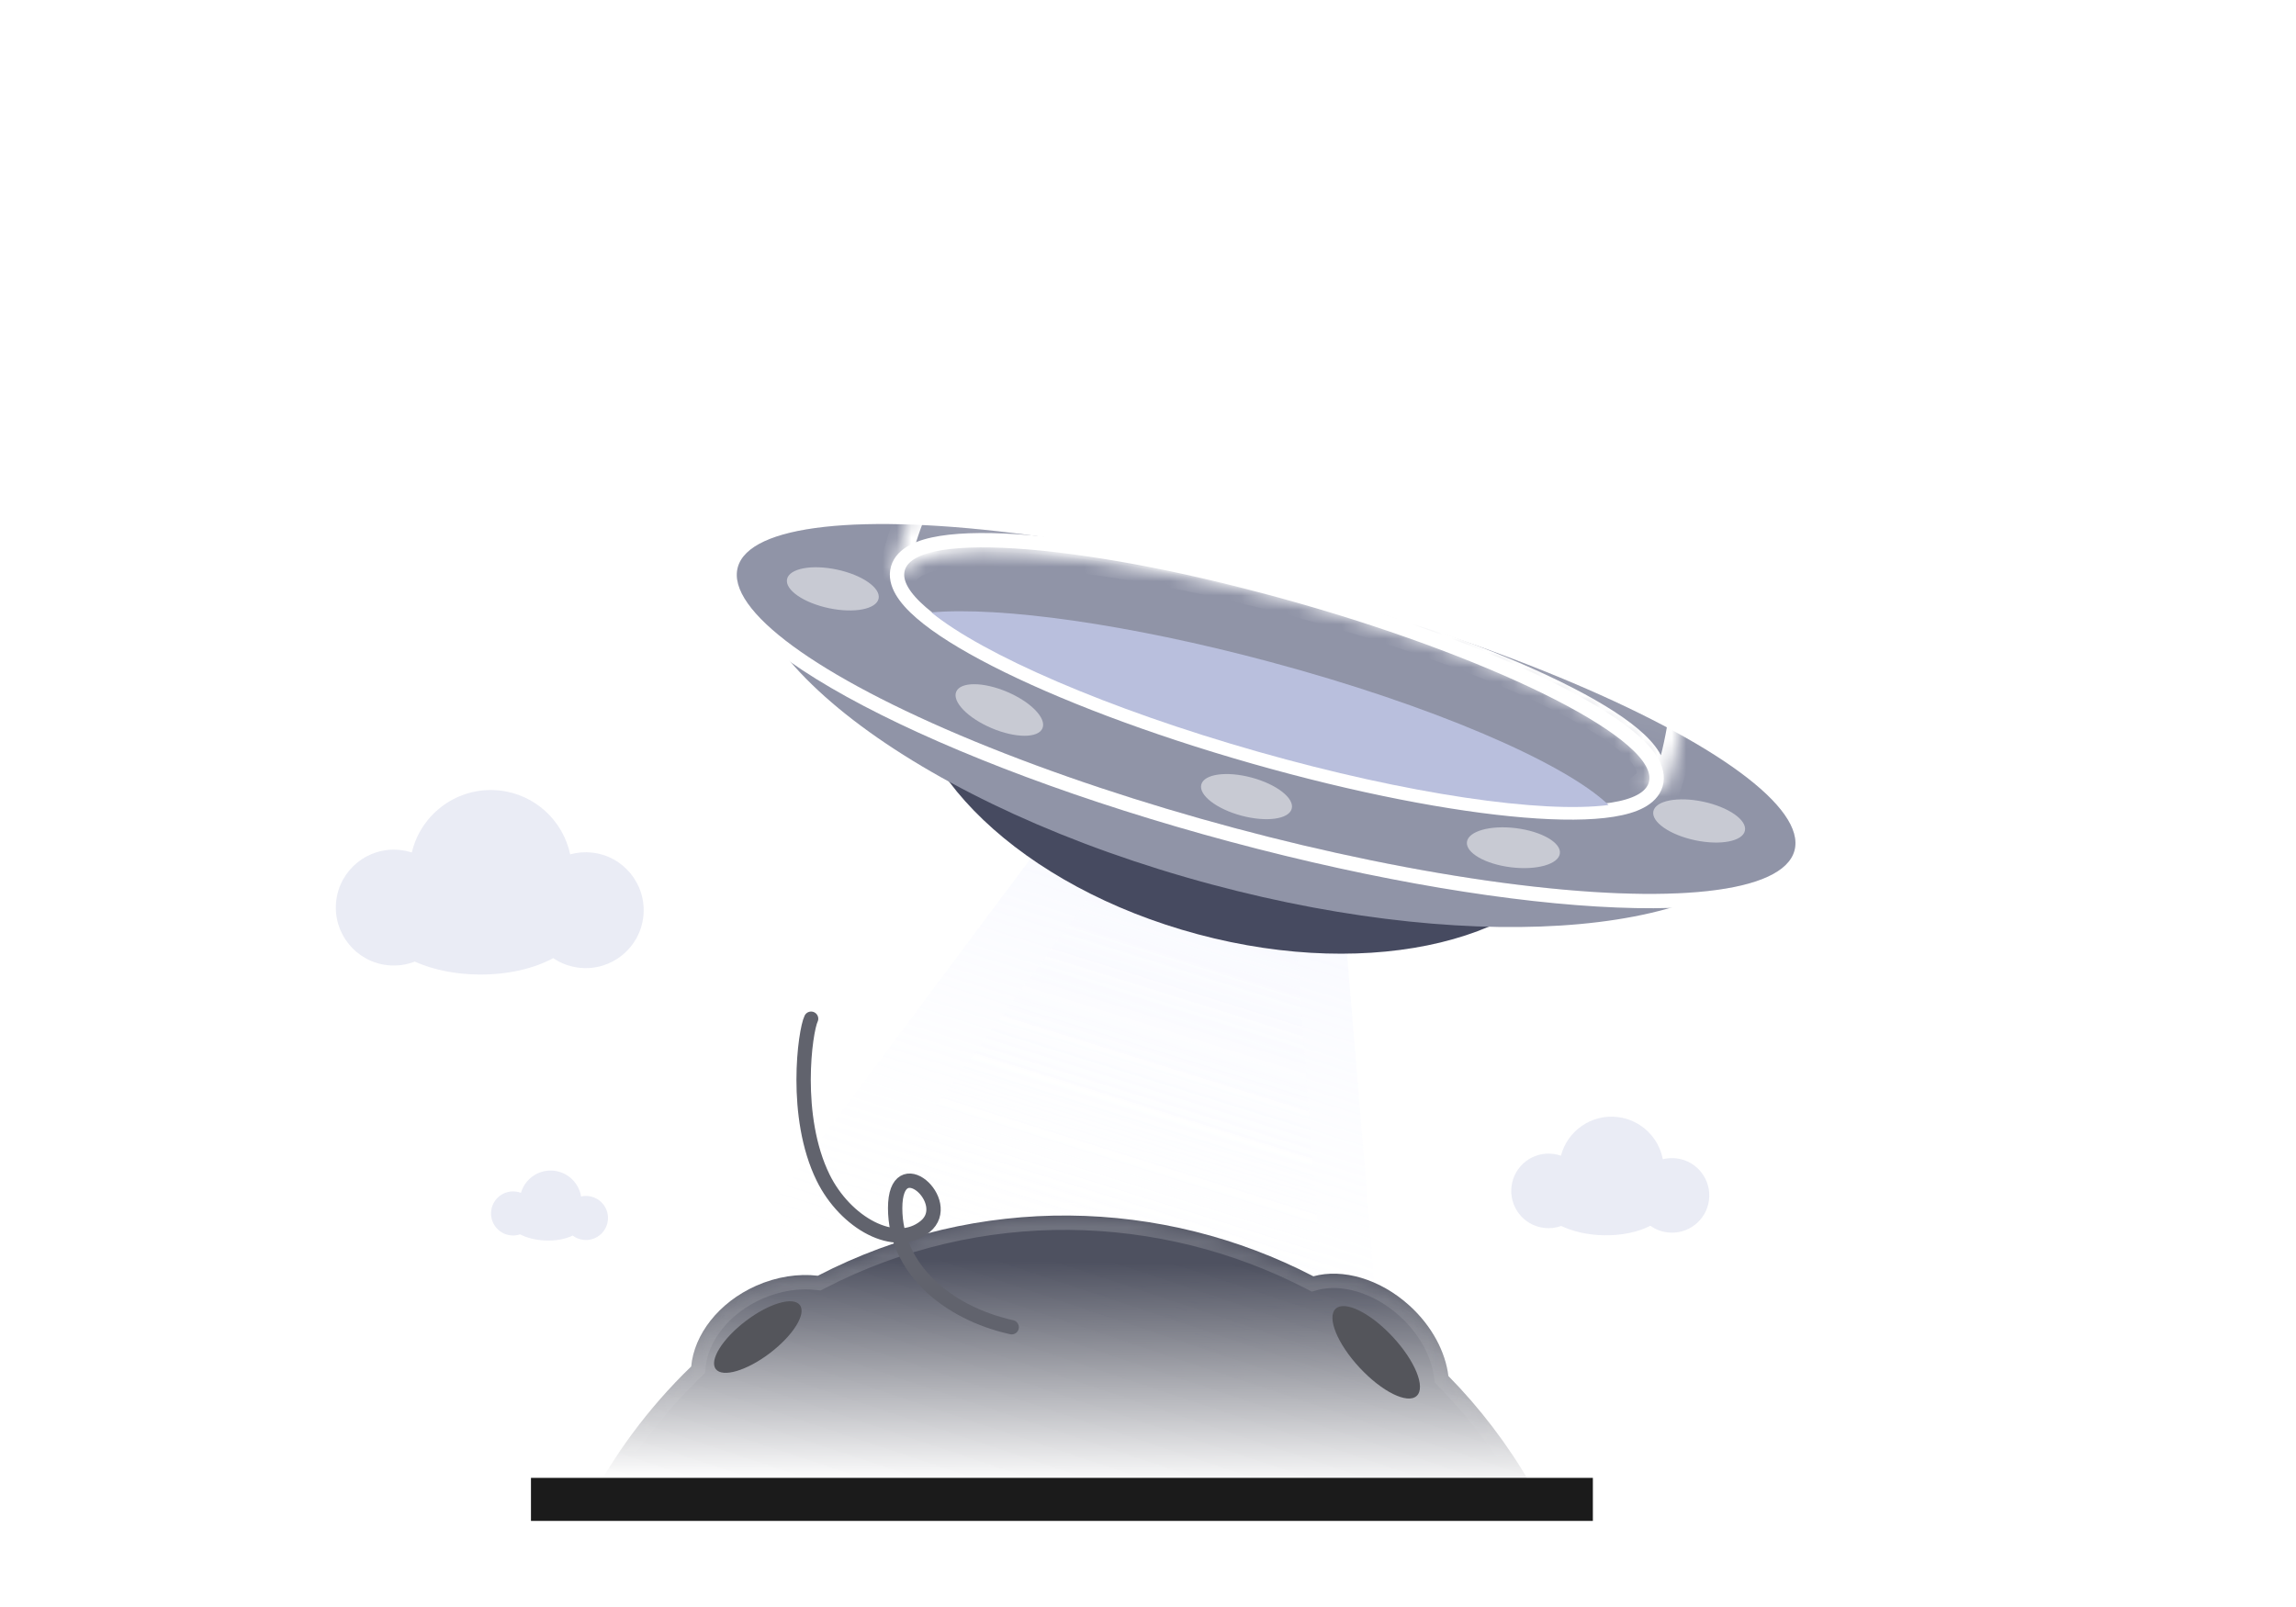 <svg width="160" height="112" viewBox="0 0 160 112" fill="none" xmlns="http://www.w3.org/2000/svg">
<mask id="mask0" mask-type="alpha" maskUnits="userSpaceOnUse" x="0" y="0" width="160" height="112">
<rect width="160" height="112" fill="#C4C4C4"/>
</mask>
<g mask="url(#mask0)">
<g opacity="0.3">
<path fill-rule="evenodd" clip-rule="evenodd" d="M108.777 80.549C109.229 78.801 110.921 77.621 112.759 77.856C114.365 78.061 115.592 79.284 115.875 80.794C116.183 80.715 116.51 80.692 116.845 80.735C118.268 80.917 119.275 82.218 119.093 83.642C118.912 85.065 117.61 86.072 116.187 85.89C115.746 85.834 115.346 85.671 115.008 85.43C114.153 85.869 112.988 86.124 111.71 86.091C110.602 86.062 109.589 85.822 108.797 85.443C108.421 85.58 108.007 85.632 107.582 85.577C106.158 85.395 105.152 84.094 105.334 82.671C105.515 81.247 106.817 80.24 108.24 80.422C108.427 80.446 108.606 80.489 108.777 80.549Z" fill="#B9BFDD"/>
<path fill-rule="evenodd" clip-rule="evenodd" d="M28.699 59.417C29.339 56.686 31.926 54.792 34.789 55.092C37.291 55.354 39.24 57.21 39.733 59.545C40.209 59.413 40.717 59.365 41.237 59.42C43.455 59.652 45.065 61.638 44.833 63.855C44.601 66.073 42.615 67.683 40.397 67.451C39.712 67.379 39.084 67.14 38.551 66.778C37.237 67.491 35.437 67.927 33.452 67.921C31.729 67.916 30.147 67.578 28.903 67.018C28.323 67.244 27.682 67.339 27.02 67.27C24.803 67.038 23.193 65.052 23.425 62.834C23.657 60.617 25.642 59.007 27.86 59.239C28.151 59.269 28.432 59.33 28.699 59.417Z" fill="#B9BFDD"/>
<path fill-rule="evenodd" clip-rule="evenodd" d="M40.492 83.389C40.675 83.347 40.868 83.339 41.065 83.369C41.904 83.498 42.478 84.281 42.35 85.12C42.221 85.958 41.437 86.533 40.599 86.404C40.34 86.364 40.106 86.262 39.91 86.114C39.398 86.361 38.706 86.494 37.952 86.455C37.297 86.422 36.703 86.264 36.24 86.028C36.016 86.104 35.771 86.128 35.521 86.09C34.683 85.961 34.108 85.177 34.236 84.339C34.365 83.5 35.149 82.925 35.987 83.054C36.097 83.071 36.203 83.099 36.303 83.137C36.596 82.112 37.613 81.44 38.695 81.606C39.641 81.752 40.347 82.493 40.492 83.389Z" fill="#B9BFDD"/>
</g>
<path opacity="0.2" fill-rule="evenodd" clip-rule="evenodd" d="M72.342 59.133L51.398 87.184L96.772 101.352L93.763 65.204L72.342 59.133Z" fill="url(#paint0_linear)"/>
<path opacity="0.2" fill-rule="evenodd" clip-rule="evenodd" d="M77.674 60.121L56.515 88.86L92.955 100.238L90.164 63.389L77.674 60.121Z" fill="url(#paint1_linear)"/>
<g filter="url(#filter0_i)">
<path fill-rule="evenodd" clip-rule="evenodd" d="M63.303 47.019C62.619 54.528 71.208 62.827 83.469 66.113C95.731 69.398 107.318 66.505 110.48 59.66L63.303 47.019Z" fill="#464A60"/>
</g>
<g filter="url(#filter1_i)">
<path fill-rule="evenodd" clip-rule="evenodd" d="M124.018 59.076C116.865 61.776 102.489 61.145 86.708 56.916C69.467 52.297 55.825 44.797 52.179 38.511C52.167 38.554 52.154 38.598 52.143 38.642C50.024 46.549 64.485 57.295 84.443 62.643C103.469 67.741 120.623 66.093 124.018 59.076Z" fill="#9094A7"/>
</g>
<path d="M85.881 58.187C96.073 60.918 105.564 62.464 112.676 62.75C116.227 62.894 119.214 62.724 121.405 62.216C122.501 61.963 123.424 61.619 124.126 61.168C124.83 60.715 125.339 60.134 125.534 59.406C125.729 58.678 125.579 57.92 125.195 57.176C124.813 56.435 124.185 55.675 123.364 54.908C121.719 53.373 119.218 51.733 116.07 50.081C109.768 46.773 100.775 43.367 90.584 40.636C80.391 37.905 70.9 36.358 63.789 36.072C60.237 35.929 57.251 36.099 55.059 36.606C53.963 36.859 53.04 37.203 52.339 37.654C51.634 38.107 51.125 38.688 50.93 39.416C50.735 40.144 50.886 40.902 51.269 41.646C51.651 42.387 52.279 43.147 53.101 43.914C54.745 45.45 57.246 47.09 60.394 48.742C66.696 52.049 75.689 55.456 85.881 58.187Z" fill="url(#paint2_linear)"/>
<path d="M85.881 58.187C96.073 60.918 105.564 62.464 112.676 62.75C116.227 62.894 119.214 62.724 121.405 62.216C122.501 61.963 123.424 61.619 124.126 61.168C124.83 60.715 125.339 60.134 125.534 59.406C125.729 58.678 125.579 57.92 125.195 57.176C124.813 56.435 124.185 55.675 123.364 54.908C121.719 53.373 119.218 51.733 116.07 50.081C109.768 46.773 100.775 43.367 90.584 40.636C80.391 37.905 70.9 36.358 63.789 36.072C60.237 35.929 57.251 36.099 55.059 36.606C53.963 36.859 53.04 37.203 52.339 37.654C51.634 38.107 51.125 38.688 50.93 39.416C50.735 40.144 50.886 40.902 51.269 41.646C51.651 42.387 52.279 43.147 53.101 43.914C54.745 45.45 57.246 47.09 60.394 48.742C66.696 52.049 75.689 55.456 85.881 58.187Z" fill="white"/>
<path d="M85.881 58.187C96.073 60.918 105.564 62.464 112.676 62.75C116.227 62.894 119.214 62.724 121.405 62.216C122.501 61.963 123.424 61.619 124.126 61.168C124.83 60.715 125.339 60.134 125.534 59.406C125.729 58.678 125.579 57.92 125.195 57.176C124.813 56.435 124.185 55.675 123.364 54.908C121.719 53.373 119.218 51.733 116.07 50.081C109.768 46.773 100.775 43.367 90.584 40.636C80.391 37.905 70.9 36.358 63.789 36.072C60.237 35.929 57.251 36.099 55.059 36.606C53.963 36.859 53.04 37.203 52.339 37.654C51.634 38.107 51.125 38.688 50.93 39.416C50.735 40.144 50.886 40.902 51.269 41.646C51.651 42.387 52.279 43.147 53.101 43.914C54.745 45.45 57.246 47.09 60.394 48.742C66.696 52.049 75.689 55.456 85.881 58.187Z" stroke="white"/>
<path fill-rule="evenodd" clip-rule="evenodd" d="M124.087 60.587C118.63 62.791 103.884 61.512 87.221 57.047C66.887 51.599 51.397 43.469 52.624 38.889C52.758 38.39 53.086 37.953 53.589 37.578C52.386 38.064 51.635 38.719 51.413 39.546C50.186 44.126 65.676 52.255 86.01 57.704C104.127 62.558 119.977 63.647 124.087 60.587Z" fill="url(#paint3_linear)"/>
<g opacity="0.597" filter="url(#filter2_i)">
<ellipse cx="89.065" cy="46.968" rx="26.957" ry="5.323" transform="rotate(15 89.065 46.968)" fill="url(#paint4_linear)"/>
<ellipse cx="89.065" cy="46.968" rx="26.957" ry="5.323" transform="rotate(15 89.065 46.968)" fill="#F1EFF3"/>
</g>
<ellipse cx="88.232" cy="49.411" rx="38.118" ry="8.585" transform="rotate(15 88.232 49.411)" fill="url(#paint5_linear)"/>
<ellipse cx="88.232" cy="49.411" rx="38.118" ry="8.585" transform="rotate(15 88.232 49.411)" fill="#9094A7"/>
<ellipse opacity="0.5" cx="86.865" cy="55.52" rx="3.262" ry="1.374" transform="rotate(15 86.865 55.52)" fill="white"/>
<ellipse opacity="0.5" rx="3.262" ry="1.374" transform="matrix(0.993 0.122 -0.122 0.993 105.464 59.082)" fill="white"/>
<ellipse opacity="0.5" rx="3.262" ry="1.374" transform="matrix(-0.921 -0.391 -0.391 0.921 69.641 49.483)" fill="white"/>
<ellipse opacity="0.5" rx="3.262" ry="1.374" transform="matrix(-0.978 -0.208 -0.208 0.978 118.407 57.217)" fill="white"/>
<ellipse opacity="0.5" rx="3.262" ry="1.374" transform="matrix(-0.978 -0.208 -0.208 0.978 58.037 41.041)" fill="white"/>
<mask id="path-18-inside-1" fill="white">
<path fill-rule="evenodd" clip-rule="evenodd" d="M62.234 39.886C65.031 27.372 76.204 18.019 89.561 18.019C105.024 18.019 117.56 30.555 117.56 46.019C117.56 49.236 117.018 52.326 116.02 55.203L114.548 54.784C114.79 54.589 114.948 54.366 115.015 54.114C115.776 51.275 104.735 45.849 90.354 41.996C76.091 38.174 63.899 37.335 62.959 40.092L62.234 39.886Z"/>
</mask>
<path fill-rule="evenodd" clip-rule="evenodd" d="M62.234 39.886C65.031 27.372 76.204 18.019 89.561 18.019C105.024 18.019 117.56 30.555 117.56 46.019C117.56 49.236 117.018 52.326 116.02 55.203L114.548 54.784C114.79 54.589 114.948 54.366 115.015 54.114C115.776 51.275 104.735 45.849 90.354 41.996C76.091 38.174 63.899 37.335 62.959 40.092L62.234 39.886Z" fill="url(#paint6_linear)"/>
<path d="M62.234 39.886L61.258 39.667L61.053 40.589L61.961 40.847L62.234 39.886ZM116.02 55.203L115.746 56.165L116.654 56.424L116.964 55.531L116.02 55.203ZM114.548 54.784L113.921 54.005L112.415 55.216L114.274 55.746L114.548 54.784ZM115.015 54.114L115.981 54.373L115.981 54.373L115.015 54.114ZM90.354 41.996L90.613 41.03L90.354 41.996ZM62.959 40.092L62.685 41.054L63.599 41.314L63.906 40.415L62.959 40.092ZM89.561 17.019C75.725 17.019 64.155 26.707 61.258 39.667L63.21 40.104C65.907 28.037 76.682 19.019 89.561 19.019V17.019ZM118.56 46.019C118.56 30.003 105.577 17.019 89.561 17.019V19.019C104.472 19.019 116.56 31.108 116.56 46.019H118.56ZM116.964 55.531C117.999 52.55 118.56 49.349 118.56 46.019H116.56C116.56 49.123 116.037 52.102 115.075 54.875L116.964 55.531ZM114.274 55.746L115.746 56.165L116.293 54.242L114.822 53.822L114.274 55.746ZM115.174 55.563C115.543 55.267 115.847 54.874 115.981 54.373L114.049 53.856C114.048 53.859 114.036 53.912 113.921 54.005L115.174 55.563ZM115.981 54.373C116.172 53.663 115.958 52.983 115.621 52.421C115.284 51.861 114.768 51.319 114.148 50.799C112.906 49.755 111.065 48.649 108.804 47.538C104.267 45.309 97.847 42.968 90.613 41.03L90.096 42.962C97.243 44.877 103.533 47.176 107.922 49.333C110.124 50.415 111.799 51.438 112.862 52.331C113.396 52.779 113.729 53.157 113.907 53.452C113.993 53.596 114.03 53.699 114.044 53.764C114.057 53.825 114.051 53.85 114.049 53.856L115.981 54.373ZM90.613 41.03C83.438 39.108 76.759 37.928 71.729 37.579C69.222 37.405 67.076 37.434 65.466 37.702C64.664 37.836 63.941 38.037 63.361 38.337C62.785 38.636 62.245 39.088 62.013 39.769L63.906 40.415C63.908 40.406 63.955 40.282 64.281 40.114C64.603 39.947 65.099 39.791 65.794 39.675C67.181 39.444 69.15 39.405 71.591 39.574C76.458 39.912 83.007 41.063 90.096 42.962L90.613 41.03ZM61.961 40.847L62.685 41.054L63.233 39.13L62.508 38.924L61.961 40.847Z" fill="white" mask="url(#path-18-inside-1)"/>
<path d="M75.381 29.019C76.381 27.853 79.581 25.419 84.381 25.019" stroke="white" stroke-linecap="round"/>
<path d="M72.225 32.146C72.333 31.796 72.792 30.98 73.759 30.519" stroke="white" stroke-linecap="round"/>
<path d="M87.381 52.737C94.562 54.783 101.239 56.065 106.236 56.479C108.73 56.686 110.832 56.678 112.376 56.43C113.147 56.307 113.808 56.119 114.317 55.847C114.826 55.576 115.232 55.192 115.383 54.662C115.534 54.131 115.391 53.591 115.102 53.092C114.813 52.594 114.35 52.085 113.76 51.574C112.578 50.549 110.796 49.435 108.568 48.296C104.103 46.014 97.753 43.584 90.572 41.538C83.392 39.492 76.714 38.21 71.718 37.796C69.224 37.589 67.122 37.597 65.578 37.845C64.807 37.968 64.145 38.156 63.637 38.428C63.128 38.699 62.722 39.083 62.571 39.613C62.42 40.144 62.562 40.684 62.852 41.183C63.141 41.681 63.604 42.19 64.194 42.701C65.375 43.726 67.157 44.84 69.386 45.979C73.85 48.261 80.201 50.691 87.381 52.737Z" stroke="white"/>
<path fill-rule="evenodd" clip-rule="evenodd" d="M112.098 56.104C107.505 56.706 98.132 55.366 87.658 52.388C77.172 49.407 68.49 45.609 64.907 42.68C69.753 42.267 78.627 43.484 88.491 46.127C99.79 49.154 109.027 53.152 112.098 56.104Z" fill="#B9BFDD"/>
<mask id="path-24-inside-2" fill="white">
<path fill-rule="evenodd" clip-rule="evenodd" d="M107.771 105.489C107.431 104.809 107.069 104.136 106.684 103.469C105.056 100.649 103.117 98.12 100.934 95.901C100.728 94.223 99.797 92.432 98.236 91.008C96.161 89.116 93.544 88.393 91.524 88.952C81.025 83.502 68.161 83.125 56.993 88.912C55.638 88.753 54.136 88.969 52.689 89.613C50.067 90.78 48.366 93.023 48.168 95.236C45.139 98.156 42.674 101.523 40.817 105.17L107.771 105.489Z"/>
</mask>
<path fill-rule="evenodd" clip-rule="evenodd" d="M107.771 105.489C107.431 104.809 107.069 104.136 106.684 103.469C105.056 100.649 103.117 98.12 100.934 95.901C100.728 94.223 99.797 92.432 98.236 91.008C96.161 89.116 93.544 88.393 91.524 88.952C81.025 83.502 68.161 83.125 56.993 88.912C55.638 88.753 54.136 88.969 52.689 89.613C50.067 90.78 48.366 93.023 48.168 95.236C45.139 98.156 42.674 101.523 40.817 105.17L107.771 105.489Z" fill="url(#paint7_linear)"/>
<path d="M106.684 103.469L105.818 103.969V103.969L106.684 103.469ZM107.771 105.489L107.766 106.489L109.392 106.497L108.666 105.042L107.771 105.489ZM100.934 95.901L99.942 96.023L99.983 96.36L100.221 96.602L100.934 95.901ZM98.236 91.008L98.909 90.269L98.236 91.008ZM91.524 88.952L91.064 89.84L91.412 90.021L91.791 89.916L91.524 88.952ZM56.993 88.912L56.876 89.905L57.181 89.941L57.453 89.8L56.993 88.912ZM52.689 89.613L52.282 88.7L52.689 89.613ZM48.168 95.236L48.862 95.956L49.131 95.697L49.164 95.325L48.168 95.236ZM40.817 105.17L39.926 104.716L39.19 106.162L40.813 106.17L40.817 105.17ZM105.818 103.969C106.193 104.618 106.546 105.274 106.876 105.936L108.666 105.042C108.317 104.344 107.945 103.653 107.55 102.969L105.818 103.969ZM100.221 96.602C102.345 98.761 104.233 101.222 105.818 103.969L107.55 102.969C105.879 100.075 103.888 97.478 101.647 95.2L100.221 96.602ZM97.562 91.747C98.969 93.03 99.768 94.61 99.942 96.023L101.927 95.779C101.688 93.835 100.625 91.834 98.909 90.269L97.562 91.747ZM91.791 89.916C93.403 89.47 95.677 90.028 97.562 91.747L98.909 90.269C96.646 88.205 93.685 87.317 91.258 87.989L91.791 89.916ZM57.453 89.8C68.321 84.169 80.842 84.533 91.064 89.84L91.985 88.065C81.209 82.47 68.001 82.082 56.533 88.024L57.453 89.8ZM53.096 90.527C54.386 89.953 55.708 89.768 56.876 89.905L57.11 87.919C55.569 87.738 53.886 87.986 52.282 88.7L53.096 90.527ZM49.164 95.325C49.323 93.545 50.734 91.578 53.096 90.527L52.282 88.7C49.401 89.982 47.409 92.5 47.172 95.147L49.164 95.325ZM41.709 105.623C43.516 102.074 45.915 98.797 48.862 95.956L47.474 94.516C44.364 97.515 41.832 100.972 39.926 104.716L41.709 105.623ZM107.776 104.489L40.822 104.17L40.813 106.17L107.766 106.489L107.776 104.489Z" fill="url(#paint8_radial)" mask="url(#path-24-inside-2)"/>
<ellipse cx="52.81" cy="93.186" rx="3.682" ry="1.4" transform="rotate(-37.293 52.81 93.186)" fill="#54555B"/>
<ellipse cx="95.903" cy="94.249" rx="4.146" ry="1.577" transform="rotate(47.103 95.903 94.249)" fill="#54555B"/>
<rect x="37.001" y="103" width="74" height="3" fill="#1B1B1B"/>
<path d="M70.501 92.5C66.001 91.5 62.38 88.407 62.38 84.204C62.38 80 66.562 83.778 64.471 85.481C62.38 87.185 58.903 85.216 57.36 82.074C55.269 77.815 56.105 71.852 56.523 71" stroke="#61636D" stroke-linecap="round"/>
</g>
<defs>
<filter id="filter0_i" x="63.265" y="46.019" width="47.216" height="21.449" filterUnits="userSpaceOnUse" color-interpolation-filters="sRGB">
<feFlood flood-opacity="0" result="BackgroundImageFix"/>
<feBlend mode="normal" in="SourceGraphic" in2="BackgroundImageFix" result="shape"/>
<feColorMatrix in="SourceAlpha" type="matrix" values="0 0 0 0 0 0 0 0 0 0 0 0 0 0 0 0 0 0 127 0" result="hardAlpha"/>
<feOffset dy="-1"/>
<feGaussianBlur stdDeviation="2"/>
<feComposite in2="hardAlpha" operator="arithmetic" k2="-1" k3="1"/>
<feColorMatrix type="matrix" values="0 0 0 0 1 0 0 0 0 1 0 0 0 0 1 0 0 0 0.5 0"/>
<feBlend mode="normal" in2="shape" result="effect1_innerShadow"/>
</filter>
<filter id="filter1_i" x="51.937" y="37.511" width="72.082" height="28.1" filterUnits="userSpaceOnUse" color-interpolation-filters="sRGB">
<feFlood flood-opacity="0" result="BackgroundImageFix"/>
<feBlend mode="normal" in="SourceGraphic" in2="BackgroundImageFix" result="shape"/>
<feColorMatrix in="SourceAlpha" type="matrix" values="0 0 0 0 0 0 0 0 0 0 0 0 0 0 0 0 0 0 127 0" result="hardAlpha"/>
<feOffset dy="-1"/>
<feGaussianBlur stdDeviation="1.5"/>
<feComposite in2="hardAlpha" operator="arithmetic" k2="-1" k3="1"/>
<feColorMatrix type="matrix" values="0 0 0 0 0.918 0 0 0 0 0.918 0 0 0 0 0.937 0 0 0 0.464 0"/>
<feBlend mode="normal" in2="shape" result="effect1_innerShadow"/>
</filter>
<filter id="filter2_i" x="62.989" y="38.3" width="52.151" height="18.335" filterUnits="userSpaceOnUse" color-interpolation-filters="sRGB">
<feFlood flood-opacity="0" result="BackgroundImageFix"/>
<feBlend mode="normal" in="SourceGraphic" in2="BackgroundImageFix" result="shape"/>
<feColorMatrix in="SourceAlpha" type="matrix" values="0 0 0 0 0 0 0 0 0 0 0 0 0 0 0 0 0 0 127 0" result="hardAlpha"/>
<feOffset dy="1"/>
<feGaussianBlur stdDeviation="0.5"/>
<feComposite in2="hardAlpha" operator="arithmetic" k2="-1" k3="1"/>
<feColorMatrix type="matrix" values="0 0 0 0 1 0 0 0 0 1 0 0 0 0 1 0 0 0 0.5 0"/>
<feBlend mode="normal" in2="shape" result="effect1_innerShadow"/>
</filter>
<linearGradient id="paint0_linear" x1="61.415" y1="55.103" x2="51.398" y2="87.184" gradientUnits="userSpaceOnUse">
<stop stop-color="#E1E6FF"/>
<stop offset="1" stop-color="white" stop-opacity="0.01"/>
</linearGradient>
<linearGradient id="paint1_linear" x1="68.617" y1="56.661" x2="59.429" y2="86.085" gradientUnits="userSpaceOnUse">
<stop stop-color="#F8F9FF"/>
<stop offset="1" stop-color="white" stop-opacity="0.01"/>
</linearGradient>
<linearGradient id="paint2_linear" x1="50.181" y1="28.804" x2="44.925" y2="48.01" gradientUnits="userSpaceOnUse">
<stop stop-color="#F8F7F9"/>
<stop offset="1" stop-color="#EFECF1"/>
</linearGradient>
<linearGradient id="paint3_linear" x1="38.156" y1="33.188" x2="34.986" y2="44.98" gradientUnits="userSpaceOnUse">
<stop stop-color="white" stop-opacity="0.01"/>
<stop offset="1" stop-color="white"/>
</linearGradient>
<linearGradient id="paint4_linear" x1="80.305" y1="55.186" x2="88.758" y2="32.13" gradientUnits="userSpaceOnUse">
<stop stop-color="#9F8EB0"/>
<stop offset="0.108" stop-color="#9A8FA5"/>
<stop offset="0.711" stop-color="#ADA6B4"/>
<stop offset="1" stop-color="#C7C6CA"/>
</linearGradient>
<linearGradient id="paint5_linear" x1="46.144" y1="39.355" x2="46.038" y2="59.266" gradientUnits="userSpaceOnUse">
<stop stop-color="#F8F7F9"/>
<stop offset="1" stop-color="#EFECF1"/>
</linearGradient>
<linearGradient id="paint6_linear" x1="93.922" y1="4.933" x2="83.922" y2="44.433" gradientUnits="userSpaceOnUse">
<stop stop-color="white"/>
<stop offset="1" stop-color="white" stop-opacity="0"/>
</linearGradient>
<linearGradient id="paint7_linear" x1="74.294" y1="84.717" x2="74" y2="103.5" gradientUnits="userSpaceOnUse">
<stop offset="0.172" stop-color="#4E5160"/>
<stop offset="1" stop-color="#444652" stop-opacity="0"/>
</linearGradient>
<radialGradient id="paint8_radial" cx="0" cy="0" r="1" gradientUnits="userSpaceOnUse" gradientTransform="translate(74 81.5) rotate(90) scale(23.5 75.746)">
<stop stop-color="white" stop-opacity="0.23"/>
<stop offset="1" stop-color="white" stop-opacity="0"/>
</radialGradient>
</defs>
</svg>
